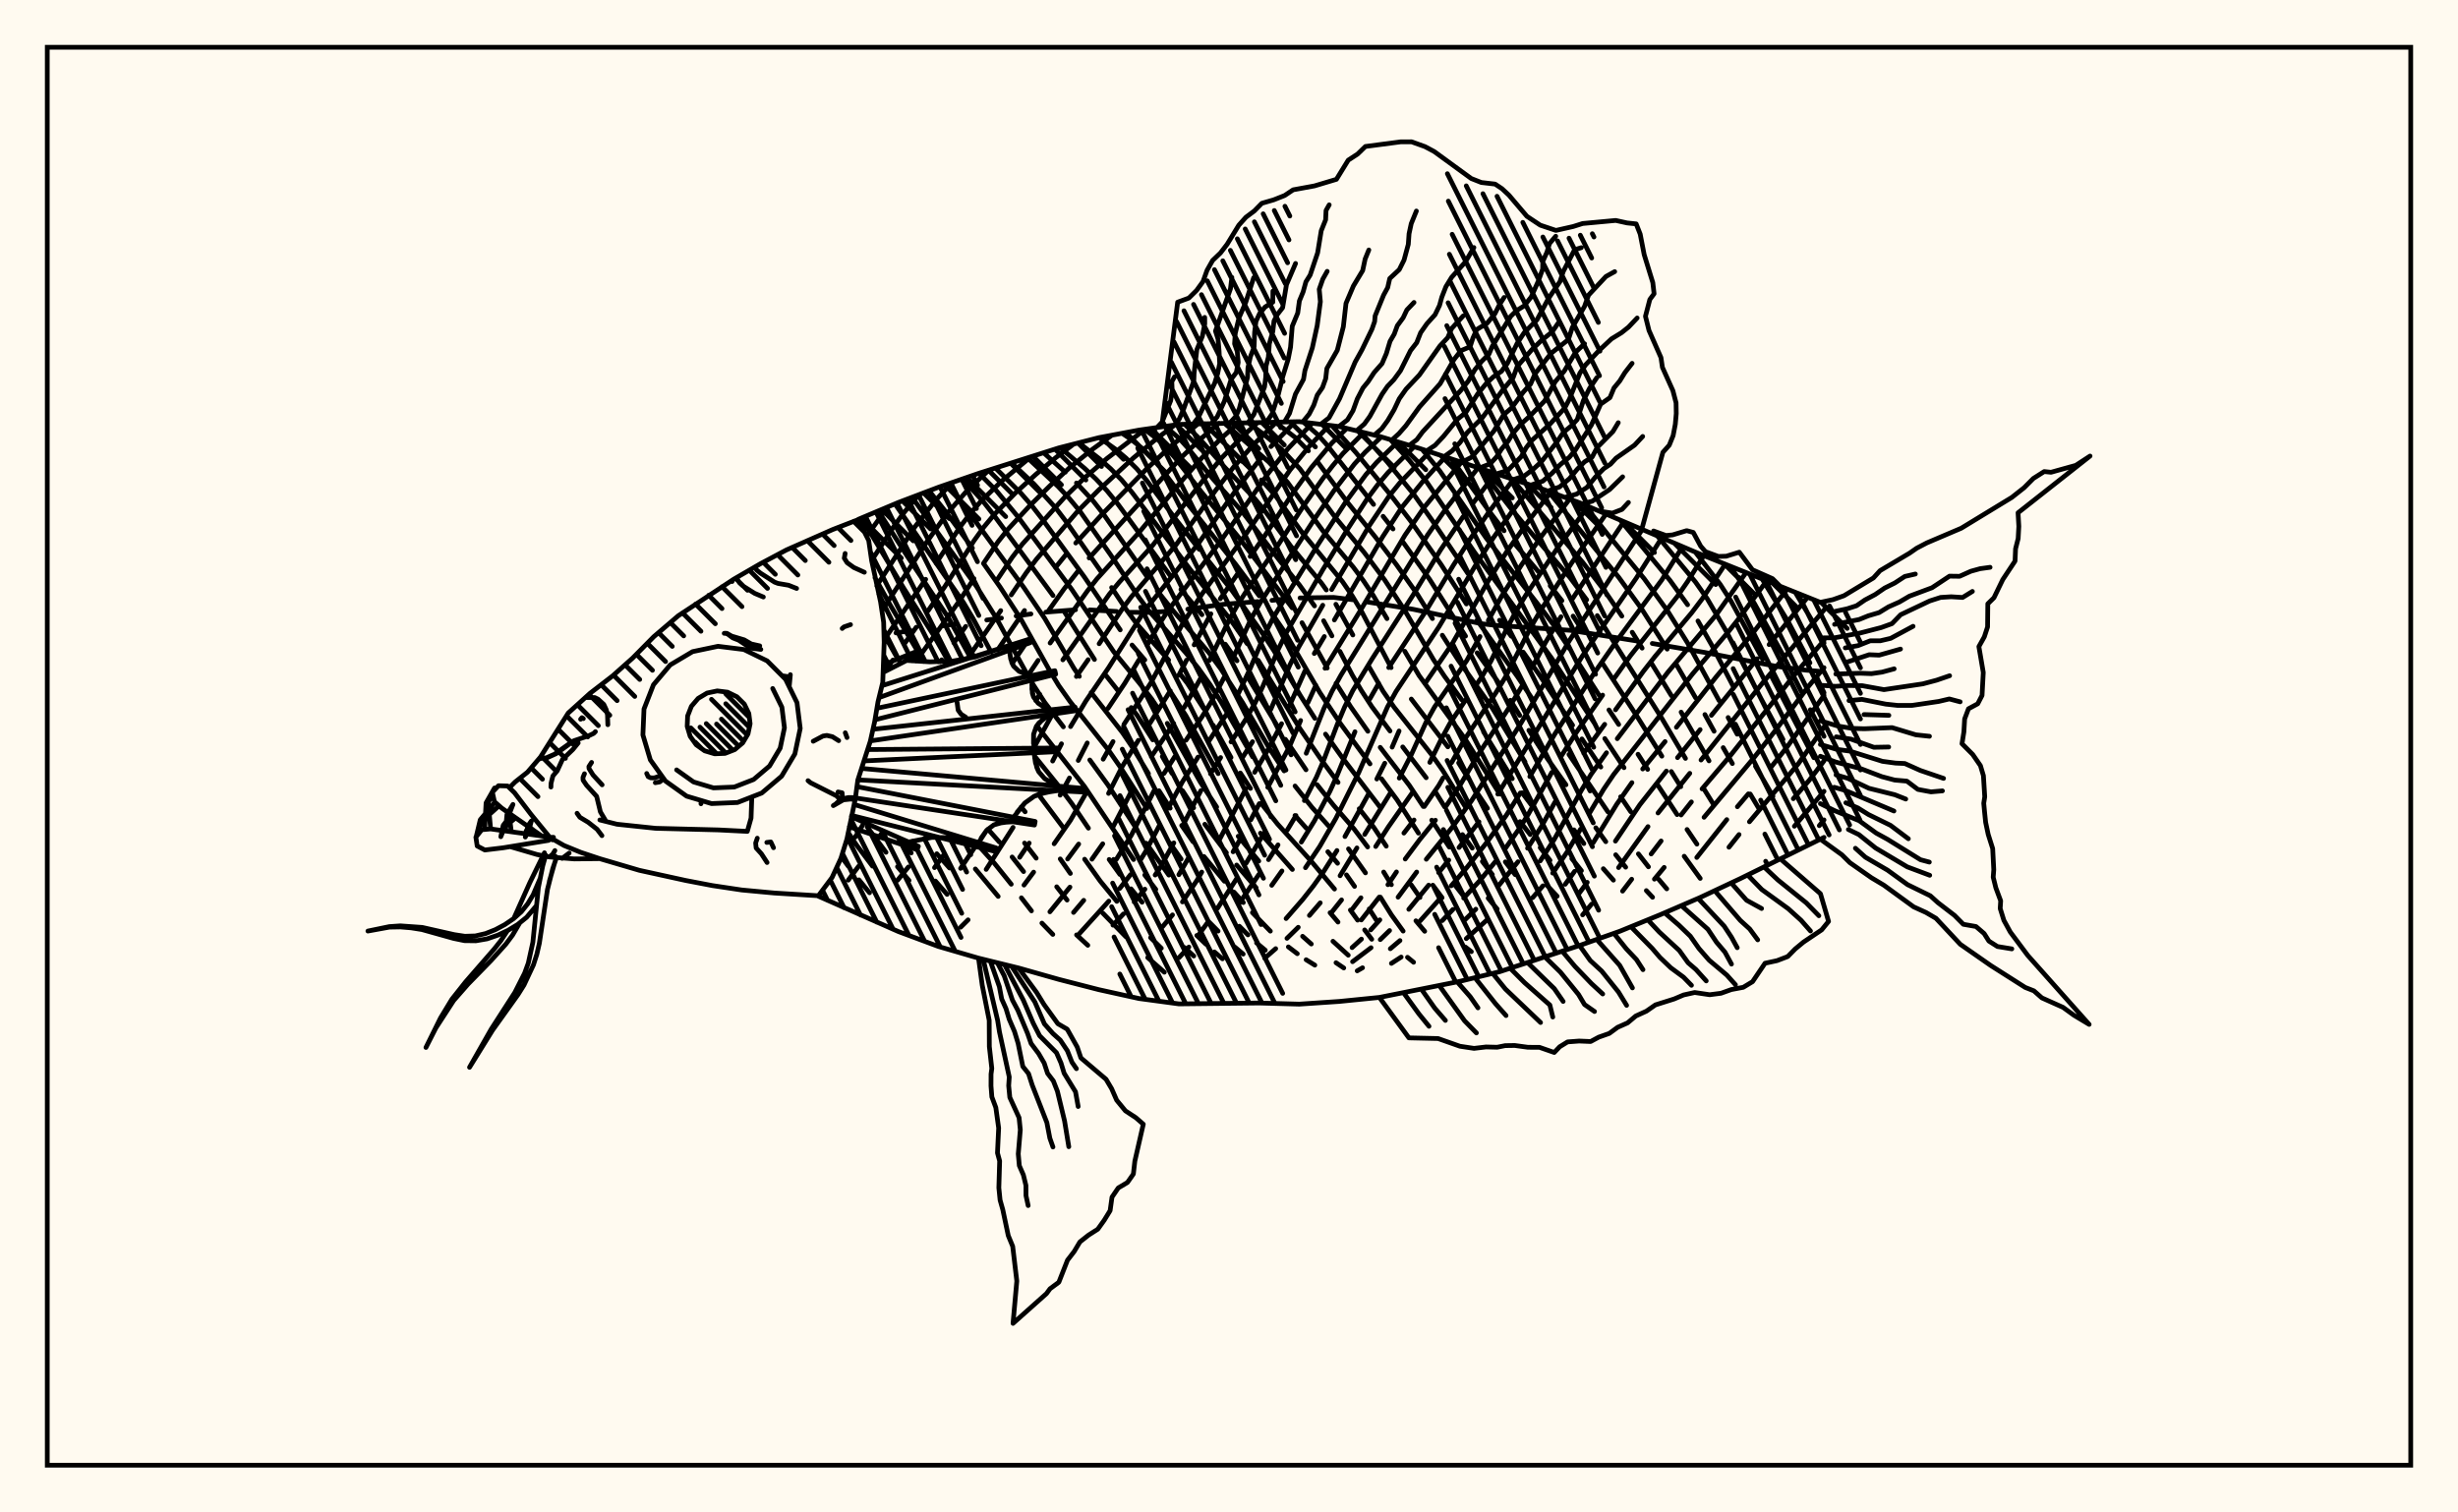 <svg xmlns="http://www.w3.org/2000/svg" width="520" height="320"><rect x="0" y="0" width="520" height="320" fill="floralwhite"/><rect x="10" y="10" width="500" height="300" stroke="black" stroke-width="1" fill="none"/><path stroke="black" stroke-width="1" fill="none" stroke-linecap="round" stroke-linejoin="round" d="
M 181.55 109.89 190.05 106.31 198.53 103.09 207.01 100.16 223.98 94.77 232.46 92.6 240.94 91 249.42 89.79 274.86 89.21 283.34 90.25 291.82 92.32 300.3 94.87 325.75 103.27 334.23 106.4 359.67 117.24 385.88 127.75 
M 385.88 177.17 368.15 185.9 359.67 189.89 351.19 193.55 342.71 197.02 334.23 200.02 317.26 205.59 308.78 207.64 291.82 211.03 283.34 211.88 274.86 212.45 266.38 212.21 249.42 212.4 240.94 211.26 232.46 209.39 223.98 207.21 215.5 204.81 207.01 202.72 198.53 200.25 190.05 197.09 173.13 189.61 
M 385.88 142.12 381.93 141.78 375.89 141 360.75 138.06 349.55 136.14 
M 346.32 135.62 332.21 133.36 316.42 132.31 313.45 131.97 298.91 128.9 288.93 127.31 
M 286.21 126.89 282.13 126.4 275.03 126.51 
M 272.06 126.73 269.08 127.02 
M 266.13 127.28 258.88 127.85 251.28 128.88 
M 248.19 129.24 243.55 129.59 239.1 129.55 
M 236.24 129.37 230.52 129.04 
M 227.53 129.02 221.25 129.51 
M 218.1 129.9 214.97 130.33 
M 211.86 130.77 208.75 131.18 
M 202.46 131.97 199.21 132.44 
M 192.69 133.43 189.54 133.91 
M 178 181.28 179.5 183.32 
M 181.71 186.15 183.96 188.89 
M 179.44 176.15 181.16 178.73 184.58 183.26 
M 183.47 174.98 187.44 180.33 
M 189.87 183.37 192.31 186.29 
M 190.4 177.49 192.77 180.47 
M 197.89 186.41 200.36 189.23 
M 198.18 180.63 200.88 183.65 
M 206.34 183.85 211.17 189.66 
M 206.89 178.79 210.33 182.6 213.93 187.08 
M 216.08 189.96 218.21 192.72 
M 220.42 195.31 222.73 197.7 
M 209 175.43 211.42 178.15 
M 214.12 181.32 216.54 184.41 
M 227.75 197.8 230.13 200 
M 187.01 134.23 190.07 139.65 
M 216.75 178.37 219.21 181.57 
M 223.55 187.62 225.74 190.43 
M 185.1 122.21 188.29 127.95 195.42 139.97 
M 216.03 170.74 216.87 171.76 
M 224.3 181.73 226.44 184.8 
M 233.32 193.21 238.18 198.19 
M 242.8 202.6 246.32 205.7 
M 182.26 109.59 191.21 124.49 197.45 134.32 200.63 139.93 
M 219.69 168.1 225.05 175.25 
M 229.46 181.79 232.76 186.42 236.27 190.71 
M 243.41 198.38 245.68 200.62 
M 185.8 108.1 192 117.77 200.68 130.77 205.34 139.21 
M 218.84 159.94 224.08 166.45 226.76 170.04 230.26 175.22 
M 234.65 181.84 236.93 185.02 
M 239.27 188.05 241.61 190.89 
M 250.58 200.47 252.55 202.27 
M 189.33 106.61 203.75 127.36 205.82 130.8 209.67 137.95 
M 219.34 153.55 229.39 166.35 239.81 181.86 
M 242.18 185.13 244.51 188.17 
M 253.19 197.92 255.12 199.77 
M 256.91 201.41 258.62 202.86 
M 192.95 105.21 206.58 124.07 210.84 130.88 217.33 142.74 
M 218.31 144.44 221.02 148.62 224.96 153.78 
M 230.55 160.79 234.37 166.05 240.11 174.85 
M 242.48 178.4 247.27 185.15 
M 255.78 195.07 257.69 197 
M 261.25 200.39 263 201.86 
M 196.55 103.84 200.25 108.5 205.72 115.96 
M 208.06 119.21 211.56 124.18 215.89 130.84 221.83 141.48 223.97 145.03 226.39 148.45 234.53 158.74 236.93 162.19 242.62 171.06 
M 247.47 178.35 249.87 181.75 
M 262.19 195.97 264.01 197.8 
M 265.83 199.5 267.68 201.04 
M 200.11 102.54 203.05 105.89 205.1 108.56 216.57 124.27 220.99 130.8 227.17 141.36 228.34 143.1 
M 230.83 146.53 237.47 155.01 239.78 158.43 242.96 163.68 
M 245.19 167.3 247.56 170.99 
M 249.99 174.64 252.39 178.09 
M 254.71 181.22 259.03 186.45 
M 261.06 188.75 263.03 190.96 
M 264.95 193.09 268.75 197.01 
M 272.56 200.34 274.45 201.78 
M 276.32 203.06 278.16 204.2 
M 203.64 101.32 207.95 106.04 210.12 108.82 222.77 126 
M 225.03 129.22 231.54 139.53 
M 234.01 142.96 236.67 146.32 
M 239.32 149.7 240.6 151.39 243.88 156.54 
M 245.89 160.05 247.95 163.64 
M 250.17 167.29 252.52 170.91 
M 254.89 174.39 259.45 180.43 
M 261.61 183.02 265.74 187.83 
M 275.57 198.1 277.41 199.73 
M 282.64 203.69 284.28 204.8 
M 207.11 100.13 210.81 103.85 215.33 109.32 226.71 124.67 235.63 137.92 241.01 144.49 243.63 147.86 244.78 149.58 
M 246.94 153.04 253.93 165.47 257.39 170.74 
M 261.95 176.93 266.3 182.19 
M 281.99 199.15 285.23 202.1 
M 210.61 99.04 215.97 104.34 218.3 107.01 220.57 109.93 229.4 122.07 236.99 133.27 
M 239.49 136.47 242.19 139.63 
M 247.48 146.16 250.88 151.41 257.71 163.68 
M 266.65 176.28 273.41 183.96 
M 281.38 193.11 283.06 195.09 
M 214.05 97.98 218.76 102.42 223.44 107.59 225.63 110.48 233.13 121.23 
M 235.17 124.31 238.25 128.96 240.53 132.05 247.23 139.66 
M 249.9 142.9 251.2 144.58 254.63 149.91 
M 256.66 153.45 260.43 160.26 
M 262.4 163.55 264.54 166.81 
M 266.8 169.97 270.3 174.38 277.27 182.07 282.32 188.1 
M 285.68 192.55 287.21 194.68 
M 288.7 196.75 290.2 198.73 
M 217.42 96.91 223.84 102.92 226.17 105.41 228.45 108.15 234.94 117.37 240.88 126.32 243.05 129.23 250.82 138.08 253.5 141.36 256.01 144.87 258.3 148.48 265.01 160.14 
M 273.96 172.54 276.36 175.23 
M 280.91 180.21 282.97 182.65 
M 284.85 185.1 286.56 187.54 
M 289.66 192.31 291.14 194.62 
M 297.76 202.54 299.05 203.59 
M 220.8 95.81 225.37 99.91 
M 227.73 102.19 231.27 106 233.53 108.89 242.82 122.24 
M 244.81 124.99 248.07 129.09 255.71 138.04 258.28 141.53 262.9 148.71 268.54 158.34 271.66 163.1 
M 273.97 166.3 277.54 170.8 281.03 174.71 
M 285.28 179.6 288.87 184.68 
M 292.02 189.81 294.35 193.55 296.84 197 
M 224.28 94.7 229.44 99.08 231.84 101.33 234.2 103.84 236.46 106.61 247.82 122.14 
M 249.83 124.72 254.28 130.06 
M 259.21 136.29 261.69 139.81 
M 264.07 143.43 270.05 153.31 
M 271.93 156.42 276.29 162.87 
M 278.63 166.02 282.08 170.33 286.46 175.39 289.33 179.2 
M 292.72 184.5 294.36 187.18 
M 299.54 194.82 301.4 197.04 
M 228.22 93.68 232.57 97.05 234.96 99.17 237.28 101.54 239.49 104.19 251.78 120.48 260.3 131.1 263.85 136.18 
M 266.19 139.72 275.06 154.24 279.61 160.87 283.07 165.54 
M 287.55 171.11 290.63 175.05 293.27 179.03 
M 298.54 187.21 300.4 189.88 
M 310 200.37 311.27 201.35 
M 232.53 92.58 235.88 94.96 238.22 96.93 240.47 99.16 242.59 101.65 248.66 109.78 253.72 116.24 
M 255.67 118.7 260.66 124.98 267.24 134.21 269.48 137.63 275.13 147.22 278.16 151.98 
M 280.42 155.32 284.01 160.36 291.99 170.82 
M 303.12 187.28 305.08 189.93 
M 237.38 91.67 239.23 92.92 241.49 94.74 243.63 96.82 245.65 99.15 251.44 106.85 261.4 119.38 266.4 126.06 
M 268.57 129.04 271.85 133.82 279.22 146.53 283.62 153.17 289.83 161.62 
M 292.26 164.77 295.57 169.25 300.08 176.27 
M 307.93 187.42 309.93 189.99 
M 242.13 90.83 244.64 92.74 246.66 94.67 248.56 96.83 254.12 104.03 262.2 113.88 273.38 128.62 
M 275.44 131.75 280.78 141.34 
M 282.64 144.56 285.74 149.53 289.38 154.72 
M 291.99 158.12 298.16 166.18 301.11 170.64 
M 302.89 173.53 306.61 179.23 
M 314.83 190.04 316.74 192.33 
M 246.54 90.2 249.49 92.78 251.27 94.76 256.67 101.4 262.85 108.33 270.63 118.51 274.9 123.76 278.09 128.2 
M 280.02 131.34 281.78 134.54 
M 283.46 137.81 286.08 142.81 288.03 146.14 290.23 149.53 294.06 154.66 
M 296.75 158.03 301.71 164.55 
M 303.76 167.7 305.63 170.73 
M 309.4 176.58 311.46 179.44 
M 313.6 182.27 315.71 185.04 
M 250.62 89.76 253.85 92.91 259.16 98.94 265.39 105.43 267.4 107.84 273.1 115.59 279.55 123.36 280.59 124.82 
M 282.61 127.85 286.2 134.35 
M 289.66 141.16 292.59 146.24 294.89 149.58 302.85 159.65 305.2 162.98 310.11 170.89 
M 318.46 182.35 320.54 185.05 
M 254.75 89.63 264.8 99.46 
M 266.86 101.54 269.87 104.94 275.49 112.69 284.01 123.06 286.06 126.05 287.99 129.26 294.3 141.25 
M 298.57 147.9 306.3 158.02 
M 308.58 161.41 310.64 164.73 
M 312.63 167.95 314.68 171.02 
M 327.32 187.36 329.42 189.62 
M 259.01 89.52 268.45 97.78 272.38 102.05 279.9 112.37 286.31 120.01 288.43 122.85 290.49 125.94 293.42 130.89 
M 297.19 137.79 300.22 142.94 310 156.43 317.27 168.01 
M 321.58 173.83 323.72 176.58 
M 325.84 179.33 327.91 182.03 
M 264.08 89.47 267.28 91.84 271.19 95.11 275 99.19 282.41 109.37 288.64 116.94 292.94 122.71 297.18 129.15 303.26 139.57 305.56 143.04 309.24 148.06 
M 313.84 154.82 319.93 164.75 
M 322.02 167.73 324.14 170.55 
M 332.53 181.66 334.56 184.22 
M 269.84 89.35 274 92.55 276.8 95.39 
M 278.62 97.57 285.01 106.22 291.07 113.76 295.43 119.48 299.89 125.8 303.04 130.88 
M 305.13 134.4 308.54 139.73 315.71 149.82 322.62 161.2 
M 332.98 175.58 335.07 178.48 
M 339.19 183.8 341.32 186.22 
M 275.74 89.31 278.68 91.88 280.47 93.85 290.58 106.72 
M 292.6 109.24 294.7 111.92 
M 296.88 114.79 302.44 122.58 310.04 134.59 
M 312.49 138.11 317.37 144.91 
M 319.53 148.16 321.52 151.37 
M 323.44 154.52 326.3 159 331.29 166.05 
M 337.6 175.14 339.71 178.08 
M 341.81 180.85 343.92 183.48 
M 348.29 188.43 349.61 189.84 
M 281.76 90.05 286.87 95.78 294.29 104.86 298.41 110.21 304.9 119.49 310.23 127.78 
M 312.47 131.23 321.05 143.18 324.19 147.91 
M 331.92 159.63 340.17 171.79 
M 346.61 180.66 348.74 183.4 
M 350.91 186.05 352.61 188.06 
M 287.77 91.33 293.44 97.69 299.07 104.57 303.12 110.3 310.53 121.33 
M 317.23 131.23 319.73 134.62 
M 322.23 137.97 325.71 142.86 332.69 153.44 
M 334.66 156.34 338.66 162.29 
M 342.85 168.58 345 171.75 
M 294.15 93.02 298.19 97.46 301.86 102.02 311.9 116.79 328.25 139.25 337.48 153.27 
M 339.5 156.26 343.57 162.42 
M 356.3 181.16 359.69 185.85 
M 300.85 95.06 304.59 99.64 314.43 113.87 326.28 129.03 328.73 132.3 332.05 137.26 
M 334.12 140.57 338.3 147.09 
M 340.38 150.2 342.44 153.28 
M 346.53 159.58 348.57 162.78 
M 350.62 165.98 354.8 172.35 
M 356.9 175.5 358.99 178.6 
M 307.12 97.2 314.96 108.06 318.2 112.3 
M 320.51 115.14 325.43 120.93 
M 327.95 123.94 330.43 127.09 
M 332.79 130.35 334.98 133.7 
M 339.1 140.48 346.47 151.8 351.57 159.99 
M 353.57 163.24 355.57 166.45 
M 313.16 99.21 319.88 107.87 324.53 113.46 332.08 122.12 335.67 126.9 
M 337.91 130.25 351.58 152.01 356.57 160.46 
M 360.49 166.95 362.47 170.15 
M 319.91 101.41 334.83 118.98 339.65 125.26 343.11 130.35 
M 345.3 133.77 347.4 137.13 
M 349.45 140.46 353.6 147.2 
M 355.65 150.67 361.55 160.98 
M 327.5 103.91 342.46 122.16 347.35 128.91 352.7 137.34 
M 354.7 140.7 358.71 147.64 
M 360.68 151.18 362.62 154.71 
M 364.55 158.18 366.49 161.55 
M 370.26 167.99 372.14 171.13 
M 335.21 106.82 340.16 113.11 347.83 122.43 352.79 129.27 357.01 136.03 363.68 148.23 
M 365.59 151.81 367.51 155.34 
M 371.37 162.1 375.07 168.47 
M 342.78 110.06 353.28 122.78 357.02 127.95 
M 359.21 131.38 362.15 136.53 366.71 145.3 
M 350.7 113.49 358.7 123.16 361.16 126.66 365.26 133.67 372.51 147.74 377.2 156.45 
M 358.65 116.81 363.92 123.64 366.21 127.2 372.91 139.51 
M 374.72 143 383.73 160.31 
M 365.93 119.74 369.01 124.18 371.2 127.76 377.03 138.29 381.31 146.77 
M 382.99 150.16 385.88 155.79 
M 372.79 122.51 378.42 131.75 382.9 140.25 
M 384.45 143.54 385.88 146.57 
M 379.81 125.34 383.77 132.01 385.88 136.06 
M 187.8 107.26 183.33 113.47 
M 194.4 104.66 191.04 108.7 188.94 111.62 184.4 118.58 
M 201.43 102.09 197.88 105.9 193.56 111.46 185.48 123.94 
M 209.17 99.49 204.81 103.56 200.48 108.5 196.23 114.42 186.57 129.22 
M 218.01 96.71 211.93 101.77 207.55 106.02 205.34 108.56 203.19 111.36 198.02 119.18 
M 195.83 122.57 187.04 135.36 
M 227.14 93.96 223.32 96.85 219.13 100.38 214.89 104.22 210.36 108.84 208.13 111.52 206.05 114.41 199.91 124.07 196.33 129.24 
M 193.83 132.72 191.33 136.21 
M 188.9 139.65 187.59 141.53 
M 235.24 92.07 231.02 95.13 226.29 98.94 222.15 102.76 217.89 106.96 213.28 111.93 211.1 114.68 208.05 119.21 
M 206.04 122.41 202.81 127.36 193.8 139.88 
M 242.28 90.81 234.16 97.02 229.35 101.19 225.13 105.31 216.28 115.12 214.13 117.93 211.03 122.55 
M 204.31 132.53 201.79 136.04 
M 199.23 139.6 198.91 140.03 
M 248.52 89.92 244.77 92.74 239.78 96.89 232.42 103.69 228.05 108.1 219.27 118.31 217.12 121.17 213.93 125.87 
M 211.71 129.19 204.64 139.37 
M 182.48 174.62 180.9 177.13 
M 253.45 89.67 247.4 94.68 242.63 99.15 233.13 108.83 227.58 114.89 
M 225.43 117.43 223.28 120.09 
M 216.74 129.17 211.09 137.46 
M 186.64 176.13 185.92 177.19 
M 181.64 183.28 179.45 186.22 
M 257.87 89.54 253.95 92.91 249.84 96.85 230.41 118.05 
M 228.29 120.55 225.13 124.57 221.84 129.18 
M 217.02 136.13 214.13 140.38 
M 261.99 89.49 258.18 92.9 254.22 96.92 250.1 101.63 241.05 112.56 232.08 122.45 230.06 125.01 222.16 136.05 
M 219.62 139.71 217.54 142.8 
M 192.18 183.43 189.88 186.24 
M 266.01 89.45 262.65 92.54 258.51 96.82 254.61 101.51 243.8 115.45 236.81 123.15 234.73 125.66 224.85 139.61 
M 219.98 146.89 219.12 148.24 
M 201.81 177.48 201.66 177.73 
M 199.79 180.69 197.7 183.57 
M 270 89.34 265.18 94.08 261.01 98.78 257.13 103.8 248.76 115.32 239.39 126.21 237.4 128.87 232.53 136.2 
M 230.2 139.57 227.71 143.13 
M 223.08 150.3 218.73 158.19 
M 206.37 179.04 203.22 183.73 
M 273.99 89.23 268.86 94.49 
M 266.73 96.95 261.72 103.35 253.59 114.9 242.14 129.21 234.54 141.25 229.72 148.32 226.48 153.73 
M 224.56 157.37 222.69 161.02 
M 214.32 175.06 208.63 183.95 
M 277.61 89.54 272.51 94.89 268.32 100.12 258.33 114.34 247.14 129.14 245.19 132.13 242.64 136.58 
M 240.93 139.64 237.95 144.57 234.4 149.88 
M 230.01 157.19 228.11 160.9 
M 226.25 164.6 224.27 168.24 
M 217.73 178.38 215.71 181.39 
M 204.8 194.62 203.23 196.18 
M 281.23 89.99 277.19 94.18 272.9 99.46 263.03 113.8 254.3 125.65 250.22 131.91 243.48 144.46 237.78 153.25 
M 235.47 156.9 233.38 160.63 
M 229.56 168.15 226.46 173.56 223.01 178.52 
M 218.67 184.52 216.63 187.26 
M 284.92 90.63 281.73 93.77 277.43 98.91 273.33 104.58 267.58 113.34 264.48 117.73 
M 262.35 120.65 258.16 126.68 
M 256.17 129.87 252.63 136.44 
M 251.02 139.67 249.38 142.87 
M 247.59 146.16 243.24 153.07 
M 240.82 156.64 237.42 162.16 234.52 167.87 
M 228.2 178.58 225.86 181.75 
M 288.52 91.51 284.12 95.93 281.93 98.54 279.8 101.31 275.72 107.11 270.03 115.85 263.88 124.74 261.9 127.85 260.04 131.12 255.88 139.72 
M 254.25 143.06 250.51 149.68 
M 248.31 153.07 243.56 160.08 
M 239.3 167.52 235.43 175.02 
M 233.29 178.53 231 181.79 
M 226.35 187.69 222.11 192.92 
M 292.23 92.44 288.8 95.69 286.53 98.18 282.2 103.82 278.14 109.73 266.58 127.56 264.68 130.91 260.61 139.78 
M 258.99 143.29 256.35 148.33 254.32 151.61 250.9 156.62 
M 248.54 160.07 246.25 163.64 
M 244.14 167.31 239.35 176.68 236.17 181.82 
M 229.27 190.49 227.11 193.05 
M 295.71 93.49 291.24 97.83 288.96 100.42 284.65 106.27 278.87 115.15 269.41 130.6 267.57 134.19 264.4 141.63 261.89 146.93 
M 260.02 150.28 255.73 156.81 
M 253.45 160.18 250.12 165.46 247.15 170.99 
M 245.24 174.72 242.36 180.17 241.33 181.85 
M 239.17 185.05 236.89 187.97 
M 234.58 190.65 228.11 197.8 
M 299.15 94.53 293.67 99.96 291.41 102.62 289.23 105.55 285.2 111.78 279.89 120.47 272.18 133.78 270.35 137.53 267.19 145.14 265.52 148.72 263.62 152.08 260.43 156.97 
M 258.23 160.28 256.08 163.71 
M 254.05 167.28 250.22 174.66 
M 248.33 178.34 245.43 183.58 244.38 185.14 
M 242.21 188.13 239.94 190.84 
M 237.67 193.37 235.45 195.74 
M 302.45 95.61 296.14 102.16 293.91 104.9 289.78 111.06 281.72 124.74 
M 279.84 128.05 274.71 136.97 272.85 140.76 268.82 150.12 
M 264.98 156.93 262.88 160.24 
M 251.35 181.66 249.39 185.07 
M 305.72 96.72 300.89 102.01 296.53 107.4 292.49 113.6 282.29 131.17 
M 280.17 134.67 278.04 138.27 
M 276.07 141.95 272.75 149.44 
M 271.13 153.12 268.4 158.35 265.42 163.4 
M 263.56 166.91 258.05 177.52 
M 254.23 184.51 253.25 186.22 250.15 190.82 
M 248.05 193.57 245.93 196.08 
M 309.1 97.86 301.3 107.33 297.23 113.23 287.74 129.27 280.31 141.39 
M 278.38 144.98 276.69 148.66 
M 275.15 152.44 272.78 158 268.2 166.58 
M 266.41 170.03 264.61 173.46 
M 262.77 176.85 260.87 180.22 
M 312.64 99.04 305.92 107.61 301.99 113.22 283.68 142.85 281.78 146.28 280.08 149.9 276.34 159.38 
M 267.46 176.19 263.61 182.65 
M 261.63 185.88 257.56 192.18 
M 255.53 195.12 253.52 197.87 
M 251.51 200.37 249.44 202.6 
M 316.31 100.25 311.53 106.58 
M 309.51 109.34 304.73 116.39 299 125.81 290.23 139.47 286.18 146.13 284.47 149.56 282.92 153.23 280.04 160.83 278.5 164.42 275.95 169.39 
M 274.17 172.55 272.31 175.65 
M 270.37 178.76 268.36 181.88 
M 266.32 185.01 262.17 191.14 
M 320.13 101.47 315.19 108.05 311.18 113.8 307.45 119.62 301.75 129.13 293.79 141.24 
M 291.68 144.57 289.8 147.86 
M 286.65 154.82 282.93 163.93 281.37 167.38 278.08 173.66 275.3 178.17 
M 271.2 184.27 269.04 187.31 
M 324.08 102.74 320.13 107.86 315.88 113.85 312.03 119.82 304.41 132.63 295.35 146.28 293.53 149.57 287.44 163.47 282.62 173.13 279.2 179.08 276.18 183.59 
M 328.07 104.12 323.07 110.62 318.77 116.71 314.82 122.96 307.21 136.22 301.47 144.61 
M 295.98 154.66 294.51 158.08 
M 292.96 161.48 291.27 164.82 
M 289.5 168.03 284.53 176.99 
M 282.84 179.95 279.99 184.45 277.86 187.43 275.6 190.3 272.08 194.34 
M 332.05 105.59 326.16 113.38 321.83 119.59 317.67 126.15 314.86 131.26 
M 313.1 134.68 310.28 139.78 303.5 149.56 301.64 152.9 298.56 159.69 296.02 164.63 
M 294.14 167.79 288.71 176.54 
M 287.06 179.4 283.5 185.29 
M 279.3 191.02 277.01 193.69 
M 274.65 196.19 272.26 198.53 
M 269.88 200.71 267.54 202.74 
M 335.97 107.14 329.34 116.17 322.81 125.9 320.69 129.39 318.81 132.92 315.41 139.88 313.46 143.24 312.34 144.85 
M 310.07 148.08 306.78 152.98 304.94 156.32 302.48 161.3 
M 298.81 167.68 293.72 174.94 291.04 179.1 
M 283.81 190.4 281.69 193.06 
M 339.75 108.76 332.54 119.03 325.98 129.05 323.88 132.64 318.47 143.26 316.47 146.55 309.85 156.43 307.08 161.37 
M 305.29 164.59 304.38 166.17 301.31 170.64 
M 299.14 173.49 297 176.26 
M 287.91 189.95 285.96 192.52 
M 343.51 110.38 332.46 126.99 
M 330.23 130.49 326.98 135.89 324.11 141.28 
M 322.23 144.76 319.19 149.81 312.6 159.85 308.78 166.29 305.81 170.73 
M 303.67 173.54 300.34 177.65 297.28 181.75 
M 295.43 184.48 293.62 187.18 
M 291.79 189.8 287.99 194.64 
M 347.4 112.06 332.01 135.54 321.75 153.03 311.28 169.46 307.18 175.09 301.74 181.8 
M 299.7 184.5 295.77 189.82 
M 291.91 194.62 289.98 196.75 
M 288.02 198.69 286.04 200.49 
M 351.52 113.84 346.15 122.33 334.72 138.86 316.87 168.01 
M 312.88 173.88 308.66 179.32 
M 306.49 181.98 304.35 184.63 
M 302.24 187.27 298.04 192.39 
M 293.97 196.88 292 198.8 
M 290.05 200.51 286.14 203.47 
M 355.93 115.68 351.58 122.67 342.16 135.39 337.4 142.2 328.85 155.43 323.64 164.3 
M 321.63 167.77 318.64 172.53 314.59 178.16 310.33 183.53 307.02 187.41 
M 304.81 189.95 300.44 194.83 
M 296.17 199 294.13 200.73 
M 288.25 204.76 287.12 205.41 
M 360.45 117.55 357.02 123.04 354.86 126.16 344.9 138.76 341.31 143.78 
M 339.04 147.07 333.52 154.9 330.34 159.89 
M 328.29 163.42 323.37 172.18 321.42 175.3 318.4 179.59 
M 316.32 182.34 313.07 186.31 309.65 190.01 
M 307.37 192.42 305.13 194.77 
M 296.42 202.49 294.36 203.83 
M 364.98 119.36 360.21 126.57 357.88 129.65 350.16 138.85 347.64 142.07 341.77 150.18 
M 339.48 153.25 335.03 159.35 
M 328.97 169.69 326.1 174.86 323.16 179.46 
M 321.13 182.33 316.83 187.64 
M 312.22 192.36 309.92 194.61 
M 369.39 121.13 363.03 130.14 352.86 142.21 342.14 156.29 
M 339.86 159.26 336.57 163.88 334.54 167.23 328.81 177.6 325.84 182.15 
M 314.75 194.48 310.2 198.59 
M 373.74 122.9 367.97 130.73 365.61 133.71 358.06 142.59 341.39 163.85 339.26 166.99 336.28 172.02 
M 334.37 175.43 331.48 180.34 328.48 184.73 
M 326.41 187.42 324.24 189.92 
M 378.08 124.65 370.51 134.33 363.1 143.16 354.65 153.87 
M 352.25 156.9 347.52 162.7 
M 345.24 165.59 342.02 170.17 337.05 178.3 
M 333.11 184.36 331.13 187.09 
M 382.4 126.37 374.26 136.38 
M 371.74 139.37 362.05 151.35 
M 359.67 154.37 354.89 160.3 
M 352.53 163.14 346.91 170.27 341.75 177.96 
M 335.79 186.68 333.88 189.26 
M 385.88 129.05 372.93 144.44 359.86 160.8 
M 357.48 163.62 350.76 172.01 
M 348.64 174.89 342.42 183.56 
M 336.71 191.29 334.81 193.57 
M 385.88 135.51 380.42 141.8 366 159.95 360.08 166.91 
M 357.82 169.67 355.64 172.43 
M 351.41 177.93 349.31 180.68 
M 345.19 186.02 343.26 188.54 
M 385.88 141.27 382.65 145.15 375.49 154.68 370.89 160.52 360.5 172.92 
M 352.06 183.52 350 186.01 
M 385.88 147.13 377.99 158.14 374.57 162.44 
M 369.87 167.96 367.55 170.69 
M 365.31 173.41 358.96 181.42 
M 385.88 153.82 380.44 161.59 370.1 173.87 
M 367.9 176.57 365.77 179.25 
M 385.88 160.98 382.83 164.99 379.38 168.99 
M 385.88 167.42 379.61 174.81 
M 385.88 173.47 384.88 174.69 
M 240.94 91 240.94 91 
M 245.76 90.31 249.14 63.93 251.51 63.06 253.14 61.45 254.5 59.57 255.36 57.18 256.53 55.11 258.19 53.52 259.6 51.69 262.07 47.65 263.57 45.97 265.38 44.61 266.95 43.01 269.46 42.28 271.78 41.36 273.57 40.16 278.09 39.33 282.73 37.94 285.22 33.89 287.2 32.6 288.86 30.99 296.31 30.01 298.61 30 301.46 31.02 303.41 32.06 311.25 37.77 313.38 38.61 316.3 38.95 317.75 39.92 319.23 41.3 323.02 45.76 325.85 47.64 329.16 48.75 332.83 47.92 334.81 47.29 341.81 46.64 344.22 47.17 346.14 47.37 346.99 49.53 347.83 53.86 349.66 59.8 349.93 62.15 349.03 63.36 348.1 66.92 348.85 69.92 351.38 75.65 351.69 77.72 353.91 82.66 354.58 85.23 354.62 87.5 354.42 89.76 353.96 92.16 353.14 94.19 351.79 95.7 347.31 112.02 
M 342.71 110.03 342.71 110.03 
M 244.76 90.46 245.85 89.3 247.66 84.78 247.98 82.63 247.9 80.74 248.48 79.73 
M 248.58 89.91 249.46 88.68 250.37 86.63 252.56 80.58 252.61 79 253.19 74.01 254.37 71.12 254.87 68.53 254.86 67.15 
M 252.43 89.7 253.53 88.28 256.98 81.05 257.61 78.98 258.03 76.92 257.9 74.25 257.68 71.74 257.14 70.04 260.31 61.1 260.61 58.69 
M 256.29 89.58 257.49 88.21 259.03 84.87 260.45 80.25 261.55 78.8 261.95 76.67 261.75 74.39 261.18 72.74 261.32 70.54 262.12 67.23 263.54 63.97 265.22 58.75 
M 260.15 89.51 261.45 88.08 262.19 86.41 263.92 79.82 264.01 77.82 264.52 75.5 265.31 73.42 265.42 70.29 265.7 68.02 266.48 66.33 267.64 64.95 269.27 63.93 269.29 61.59 
M 264.01 89.47 265.25 87.7 267.52 81.85 267.77 79.8 267.83 77.46 268.33 75.57 268.53 72.74 269.27 70.14 269.52 67.91 270.2 66.57 271.34 65.11 272.16 60.23 274.08 55.74 
M 267.86 89.4 269.11 87.58 270.42 83.51 271.39 79.63 272.51 76.02 273.02 73.45 273.38 69.02 274.54 66.23 274.89 63.67 275.68 61.76 276.27 59.63 277.17 58.19 278.75 53.49 279.51 48.82 280.44 46.51 280.53 44.52 281.2 43.34 
M 271.72 89.29 272.8 87.46 274.06 83.38 275.76 80.26 276.06 78.41 277.63 73.59 278.66 68.88 279.33 63.83 279.09 61.2 279.84 59.06 280.77 57.41 
M 275.58 89.29 276.96 87.61 277.94 85.71 278.67 83.6 279.78 81.99 280.46 80.11 280.7 77.97 282.91 74.11 284.19 69.13 284.75 64.18 286.32 60.5 288.28 57.24 288.8 54.8 289.58 52.89 
M 279.41 89.76 281.16 88.4 283.38 84.37 286.69 76.6 288.13 74.01 290.24 69.65 290.81 68.03 290.91 66.84 292.71 62.43 293.57 60.85 294.01 58.92 296.02 57.05 297.03 55.02 297.93 51.7 298.09 49.45 298.55 47.32 299.64 44.65 
M 283.24 90.24 285.06 88.83 286.23 86.89 287.14 84.39 288.34 82.08 289.44 80.74 290.71 78.81 292.38 76.92 293.29 74.8 294.07 72.21 294.96 70.68 295.61 68.91 296.84 67.23 297.63 65.57 299.14 63.99 
M 286.99 91.14 288.63 89.71 289.8 88.09 292.38 83.41 293.52 81.75 294.88 80.33 296.28 78.42 298.4 74.18 299.71 72.5 300.54 70.39 301.86 68.5 303.6 66.57 304.54 64.62 305.02 62.87 305.89 60.65 307.1 58.67 309.98 55.46 311.81 52.37 
M 290.74 92.05 292.31 90.71 293.59 88.96 294.93 86.68 296.02 84.37 297.45 82.34 300.27 79.34 304.64 73.17 306.28 71.43 307.1 69.51 309.53 66.85 
M 294.45 93.11 295.95 91.74 297.41 90.08 300.31 86.08 304.67 81.18 307.61 76.05 309.07 74.19 311 73.37 311.6 71.53 312.41 69.72 314.61 68.38 316.26 66.37 317.23 64.43 318.2 62.93 
M 298.15 94.22 299.73 93.02 300.95 91.38 309.03 82.61 310.61 80.63 312.01 78.22 313.45 76.45 314.99 74.93 315.68 73.3 319.59 66.93 320.85 65.7 322.42 64.73 323.92 62.85 325.42 59.52 326.35 56.95 326.38 55.32 327.27 53.34 327.8 51.53 329.12 49.98 
M 301.82 95.39 303.6 94.21 305.35 92.35 308.36 88.68 310.1 87.27 312.63 83.32 314.42 81.14 315.96 79.7 317.64 78.56 318.89 76.89 320.96 72.65 322.45 70.38 325.16 67.66 327.58 63.16 330.02 59.58 330.72 57.43 333.11 52.84 334.53 52.4 
M 305.48 96.64 307.21 95.39 308.86 93.63 310.41 91.51 313.56 88.43 317.88 82.55 320.11 79.89 320.98 77.52 324.11 73.94 326.17 71.96 328.35 70.24 329.63 68.38 
M 309.13 97.88 311.33 96.73 313.06 94.75 316.01 91.23 318.12 87.73 319.75 86.34 322.26 82.96 323.8 81.26 324.76 79.06 328.12 74.77 331.8 71.84 332.62 69.3 335.21 64.83 336.06 62.44 339.74 58.5 341.6 57.47 
M 312.79 99.09 315.24 98.14 316.6 96.67 317.64 95.03 319.04 93.35 320.02 91.75 321.62 89.86 323.56 88.12 326.77 84.84 329.03 80.73 330.92 78.52 333.35 74.49 335.22 72.72 
M 316.46 100.3 318.97 99.54 321.83 96.61 322.85 94.76 324.04 93.2 327.79 89.84 331 86.36 332.01 84.46 334.23 78.95 335.44 77.19 338.29 74.16 340.91 71.7 343.03 70.4 344.52 69.21 346.35 67.28 
M 320.13 101.48 322.49 100.69 324.41 99.24 326.13 97.64 329.3 93.61 330.73 91.5 332.43 90.09 333.67 88.76 334.98 84.73 336.26 82.19 337.81 79.91 
M 323.81 102.65 326.38 101.8 328.38 100.09 330.06 98.32 332.01 96.73 333.28 95.21 336.67 89.92 338.62 85.51 340.59 84.13 341.45 82.07 342.66 80.61 343.76 78.83 345.28 76.87 
M 327.46 103.9 329.94 103.02 332.05 101.24 333.61 99.34 335.21 97.72 336.82 96.72 337.89 94.67 341.22 91.31 342.35 89.43 
M 331.08 105.23 333.53 104.54 335.7 103.14 337.5 100.95 339.27 99.17 340.71 98.2 341.87 96.94 345.8 94.18 347.52 92.34 
M 334.69 106.6 336.83 106.05 340.54 103.56 343.28 100.88 
M 338.24 108.12 341.1 108.57 343.14 107.78 344.5 106.31 
M 186.93 140.64 193.49 138 193.81 138.71 186.85 142.26 
M 186.57 145.08 217.75 135.23 218 135.96 185.96 147.6 
M 185.52 149.85 223.16 141.9 223.34 142.65 185.11 152.29 
M 184.68 154.3 227.44 149.61 227.54 150.37 184.14 156.76 
M 183.56 158.59 223.81 158.26 223.83 159.03 182.8 160.99 
M 182.28 162.58 229.37 166.82 229.32 167.59 181.49 165 
M 181.29 166.43 218.99 173.8 218.85 174.56 180.96 168.83 
M 180.69 170.2 210.76 179.41 210.56 180.15 180.16 172.53 
M 180.1 172.8 194.29 179.06 194.01 179.78 179.67 174.92 
M 191.8 139.73 196.71 140.03 201.55 139.87 206.28 139 213.24 136.65 
M 213.55 137.57 213.81 139.41 214.43 140.95 215.58 142.03 218.12 142.96 
M 218.34 143.91 218.3 145.81 218.65 147.47 219.62 148.78 221.99 150.2 
M 222.12 151.17 220.47 152.33 219.24 153.69 218.66 155.35 218.74 158.3 
M 218.76 159.27 219.06 161.41 219.74 163.28 221 164.74 223.76 166.31 
M 223.69 167.28 221.11 167.68 218.78 168.48 216.81 169.89 214.42 172.91 
M 214.25 173.87 212.13 174 210.25 174.53 208.74 175.66 207.03 178.27 
M 206.77 179.2 203.61 177.98 200.41 177.22 197.16 177.17 192.22 178.15 
M 213.66 138.51 214.06 140.23 214.43 140.95 215.58 142.03 217.21 142.7 
M 218.29 144.87 218.4 146.68 218.65 147.47 219.62 148.78 221.13 149.77 
M 202.47 148.57 202.7 150.26 203.33 151.11 204.32 151.75 
M 221.26 151.74 219.78 152.97 219.24 153.69 218.66 155.35 218.64 157.28 
M 218.89 160.36 219.34 162.39 219.74 163.28 221 164.74 222.77 165.83 
M 222.38 167.45 219.9 168.01 218.78 168.48 216.81 169.89 215.18 171.83 
M 213.18 173.91 211.15 174.19 210.25 174.53 208.74 175.66 207.56 177.33 
M 215.5 204.81 219.3 209.98 220.87 212.54 223.79 216.59 225.77 217.75 227.89 221.53 228.67 223.83 233.99 228.35 235.17 230.34 236.24 232.78 238.09 235.03 240.3 236.48 241.87 237.85 240.08 245.67 239.77 248.39 238.52 250.18 236.57 251.34 235.25 253.28 234.85 256.14 233.61 258.16 232.25 260.06 230.27 261.33 228.46 262.76 227.24 264.8 225.83 266.63 224 271.29 222.14 272.67 221.38 273.7 214.31 280 215.11 271.03 214.24 263.7 213.3 261.42 212.14 255.92 211.57 253.9 211.31 251.31 211.48 245.63 211.02 243.94 211.27 238.66 210.67 234.33 209.83 232.08 209.65 229.76 209.66 227.25 209.82 226.06 209.3 221.43 209.27 215.88 207.8 208.46 207.01 202.72 
M 214 204.44 218.92 211.98 220.95 216.63 222.74 218.66 224.3 220.06 225.81 222.32 226.77 224.73 227.72 226.11 
M 212.5 204.07 216.47 211.57 218.59 216.5 219.94 219.14 223.5 222.73 224.46 224.91 225.12 227.07 227.53 231 228.09 234.11 
M 211 203.7 212.44 206.44 214.18 211.59 215.33 213.75 217.39 218.66 218.13 220.78 219.72 222.9 220.9 224.92 221.62 227.1 222.84 228.7 223.7 230.89 225.21 237.16 226.11 242.62 
M 209.5 203.33 211.42 208.76 211.91 211.36 212.82 213.39 213.5 215.64 214.62 218.24 215.38 220.73 216.38 225.64 217.59 227.15 218.37 229.58 221.47 237.52 222.1 240.81 222.76 242.68 
M 208 202.96 211.05 215.88 211.44 218.33 213.51 227.86 213.39 229.7 213.63 232.19 215.59 236.48 215.85 239.05 215.42 244.14 215.64 246.62 216.5 248.59 217.04 250.81 217.05 252.95 217.51 255.07 
M 376.63 181.7 385.12 189.08 386.84 194.95 385.38 196.74 381.53 199.33 379.79 200.77 378.21 202.38 375.94 203.25 373.4 203.8 370.76 207.7 368.8 208.89 366.26 209.37 364.09 210.15 361.69 210.46 358.52 209.99 356.17 210.51 354.17 211.36 350.21 212.61 348.3 213.94 346.06 214.96 344.32 216.42 342.21 217.36 340.45 218.65 338.22 219.44 336.51 220.36 334.07 220.26 331.63 220.44 329.96 221.47 328.81 222.68 325.68 221.59 323.25 221.58 320.45 221.2 318.43 221.23 316.73 221.57 314.38 221.51 311.84 221.81 308.85 221.36 304.23 219.73 298.06 219.59 291.82 211.03 
M 373.17 183.41 376.12 186.18 382.12 191.02 384.79 193.75 
M 369.71 185.12 372.71 188.2 378.31 192.26 381.02 194.71 383.02 196.98 
M 366.24 186.8 369.49 190.47 372.67 192.22 
M 362.75 188.44 368.17 194.74 370.16 196.55 371.85 198.85 
M 359.25 190.08 364.76 195.95 366.3 198.29 367.52 200.51 
M 355.7 191.6 361.31 196.61 363.13 199.34 364.92 201.45 366.3 203.98 
M 352.16 193.13 355.19 195.75 357.6 198.08 359.42 200.68 361.58 203.16 365.32 206.31 367.14 208.34 
M 348.6 194.61 351.02 197.19 355.25 201.09 357.13 203.7 358.78 205.12 360.96 207.54 
M 345.03 196.07 349.55 200.68 351.16 202.56 353.45 204.75 356.16 206.75 357.84 208.47 
M 341.43 197.47 344.07 200.77 346.19 203.01 347.58 205.16 
M 337.79 198.76 342.65 204.24 345.35 209.02 
M 334.15 200.04 336.42 203.22 338.85 205.46 342.4 209.89 344.12 212.71 
M 330.49 201.25 333.2 204.48 336.69 208.11 339.06 210.3 
M 326.82 202.46 330.11 205.68 333.94 210.4 335.21 212.53 337.33 214.01 
M 323.16 203.66 328.81 209.16 330.69 211.88 
M 319.49 204.86 322.53 207.91 327.88 212.64 328.5 215.18 
M 315.79 205.94 318.48 209.26 325.91 216.34 
M 312.03 206.85 316.39 212.37 318.61 214.87 
M 308.28 207.74 311.02 210.87 312.67 213.24 
M 304.5 208.54 309.82 215.96 312.34 218.54 
M 300.73 209.33 303.53 213.3 305.78 215.9 
M 296.94 210.06 300.18 214.52 302.31 217.14 
M 385.11 127.44 387.76 126.87 390.1 126.04 396.33 122.28 397.73 120.74 403.98 117.03 405.49 115.98 407.63 114.86 414.91 111.76 425.6 105.25 428.2 103.2 430.16 101.23 432.46 99.77 433.9 99.92 439.14 98.46 442.16 96.49 426.93 108.49 427.09 111.37 426.95 113.94 426.4 116.11 426.29 118.71 423.69 122.63 421.83 126.47 420.53 127.75 420.48 132.64 419.79 134.74 418.64 136.8 419.57 142.27 419.31 147.14 418.4 148.9 416.44 149.96 415.63 152.11 415.47 154.85 415.07 157.35 417.34 159.63 418.97 161.99 419.6 164.11 419.88 168.57 419.67 169.95 419.84 171.76 420.07 173.99 420.61 176.54 421.56 179.54 421.79 184.01 421.67 185.59 422.23 187.85 423.25 190.59 423.15 192.22 423.93 194.72 425.29 197.2 428.97 202.13 441.97 216.74 438.73 214.79 436.44 213.13 431.97 211.13 430.28 209.64 428.45 208.92 421.15 204.28 414.71 199.79 409.56 194.29 407.45 193.06 404.84 191.87 398.53 187.28 395.92 185.72 391.36 182.53 389.66 180.85 385.11 177.55 
M 387.99 129.4 390.78 128.8 392.76 128.16 394.53 126.94 396.7 125.79 398.7 124.42 400.85 123.35 402.97 121.96 405.2 121.45 
M 388.11 132.1 393.29 131.08 395.24 130.29 397.53 129.61 399.53 128.39 401.83 127.37 403.95 126.13 408.73 124.35 412.43 121.9 414.56 121.93 416.95 120.86 418.9 120.32 421.01 120.03 
M 385.11 134.96 388.07 134.95 393.53 133.93 397.97 132.78 400.26 131.95 402.09 130.06 408.25 127.14 410.55 126.4 412.78 126.26 415.2 126.41 417.27 125.13 
M 390.38 137.08 393.07 136.6 395.65 135.58 397.76 135.58 399.98 135.06 404.72 132.51 
M 390.71 140.09 395.43 138.52 397.55 138.61 402.06 137.33 
M 388.38 142.61 393.55 142.44 395.91 142.53 398.17 142.2 400.72 141.51 
M 385.11 144.98 388.3 145.21 391.11 145.04 393.98 145.08 398.56 145.91 406.78 144.69 409.68 143.92 412.45 142.97 
M 391.16 148.23 393.9 147.97 398.92 148.97 401.47 149.25 404.52 149.24 410.14 148.41 412.39 147.88 414.68 148.49 
M 394.34 151.18 399.6 151.35 
M 385.11 152.5 388.8 153.61 391.82 154.11 394.38 154.19 400.28 153.95 405.3 155.47 408.19 155.78 
M 388.46 155.9 391.58 156.38 396.42 158.11 399.56 158.05 
M 385.11 157.51 388.5 158.53 391.34 158.92 398.24 161.08 401 161.45 402.97 161.54 406.25 163.01 411.17 164.69 
M 385.11 160.01 388.36 161.23 393.72 162.65 398.11 164.32 400.82 165.04 403.41 165.27 405.73 167.02 408.51 167.54 410.93 167.33 
M 388.43 163.95 390.9 164.67 395.4 166.79 400.86 168.15 403.17 169.06 
M 388.04 166.57 390.35 167.23 400.67 171.59 
M 390.5 169.85 393.06 170.95 395.27 172.33 399.94 174.62 403.72 177.46 
M 385.11 170.03 388.17 171.54 393.32 173.64 396.91 176.26 399.33 177.59 406.29 181.9 408.16 182.4 
M 391.03 175.5 393.25 176.58 396.79 179.42 403.49 183.41 408.24 185.19 
M 392.52 179.47 394.64 181.37 399.33 184.11 403.55 187.17 408.37 189.53 409.99 190.99 413.49 193.68 415.35 195.56 418.03 196.03 419.75 197.51 420.76 199.11 422.57 200.26 425.61 200.76 
M 349.82 112.34 352.45 113.3 353.84 113.17 356.83 112.27 358.22 112.65 359.78 115.55 360.8 116.72 363.53 117.73 365.2 117.68 367.96 116.83 370.74 120.55 374.99 122.43 376.63 124.07 
M 107.76 166.66 108.98 165.45 111.6 163.37 114.33 160.18 120.22 150.85 124.82 146.69 129.62 142.99 133.83 139.24 138.3 134.72 143.48 130.29 155.22 122.55 160.81 119.31 166.38 116.35 176.18 112.03 181.55 109.95 183.78 114.36 184.41 118.67 186.29 127.36 186.94 131.67 187.05 135.92 186.75 144.38 185.74 148.51 185.04 152.68 184.12 156.83 181.48 165.03 180.91 169.21 179.17 177.52 177.89 181.62 176.02 185.67 173.13 189.52 163.8 188.94 156.92 188.3 150.72 187.37 145.07 186.29 135.26 184.14 126.86 181.67 122.89 180.35 119.32 178.89 116.32 177.17 
M 167.2 142.74 166.96 145.29 
M 159.05 168.61 158.89 173.09 158.1 175.9 152 175.59 138.7 175.25 130.54 174.39 126.9 173.48 
M 114.53 176.82 106.15 170.98 104.6 169.62 104.16 167.62 105.46 166.24 107.39 166.3 108.85 167.73 112.35 172.32 116.33 177.18 
M 116.07 177.8 106.41 179.38 102.57 179.84 100.95 178.99 100.67 177.12 101.92 175.55 103.79 175.38 116.04 177.07 
M 140.78 165.25 137.58 160.77 136.01 155.5 136.24 150.01 138.24 144.88 141.79 140.68 146.52 137.87 151.9 136.74 157.36 137.42 162.3 139.83 166.19 143.72 168.61 148.67 169.29 154.12 168.16 159.51 165.35 164.23 161.15 167.79 156.02 169.79 150.53 170.02 145.26 168.45 140.78 165.25 
M 163.47 145.67 165.41 149.62 165.95 153.99 165.05 158.29 162.8 162.07 159.44 164.92 155.34 166.52 150.94 166.7 146.72 165.44 143.14 162.89 
M 147.29 157.58 146.01 155.79 145.38 153.68 145.47 151.48 146.27 149.43 147.7 147.76 149.59 146.63 151.74 146.18 153.92 146.45 155.9 147.42 157.46 148.97 158.42 150.95 158.69 153.13 158.24 155.29 157.12 157.18 155.44 158.6 153.39 159.4 151.19 159.49 149.08 158.86 147.29 157.58 
M 147.07 157.01 148.53 158.47 
M 146.15 154.01 151.62 159.47 
M 148.08 153.85 153.56 159.33 
M 149.41 153.1 155.06 158.75 
M 151.59 153.19 156.28 157.88 
M 152.62 152.14 157.32 156.84 
M 150.52 147.96 158.1 155.53 
M 153.54 148.89 158.54 153.89 
M 153.53 146.8 158.53 151.8 
M 109.95 164.68 113.81 168.55 
M 112.37 162.47 114.76 164.86 
M 114.48 159.95 117.56 163.04 
M 116.26 157.11 119.62 160.46 
M 118.06 154.27 121.64 157.85 
M 119.85 151.43 124.34 155.92 
M 122.15 149.1 126.58 153.53 
M 124.59 146.91 129.01 151.33 
M 127.18 144.87 130.55 148.24 
M 129.79 142.84 134.29 147.35 
M 132.23 140.66 135.34 143.76 
M 134.63 138.43 138.03 141.82 
M 136.94 136.1 140.8 139.97 
M 139.32 133.85 142.22 136.76 
M 141.81 131.72 144.64 134.54 
M 144.39 129.67 148.29 133.56 
M 147.15 127.8 151.33 131.97 
M 149.93 125.94 152.74 128.76 
M 152.75 124.13 156.97 128.35 
M 155.59 122.34 158.14 124.89 
M 158.52 120.64 162.37 124.49 
M 161.47 118.96 164.02 121.51 
M 164.49 117.35 168.79 121.66 
M 167.58 115.81 170.37 118.6 
M 170.8 114.39 175.36 118.96 
M 174.01 112.98 176.47 115.43 
M 177.26 111.6 180.02 114.36 
M 180.59 110.29 182.82 112.52 
M 162.22 178.24 163.07 178.14 163.64 179.36 
M 123.41 152.04 123.11 151.84 122.83 152.17 
M 180.97 168.76 179.52 168.74 178.72 168.9 176.29 170.44 
M 160.96 137.4 159.18 137.17 158.33 136.82 156.25 135.44 155.02 134.96 153.91 134.13 153.4 133.98 
M 172.04 156.83 174.11 155.73 174.92 155.6 176.1 155.87 177.43 156.71 
M 160.73 136.65 158.94 136.25 157.44 135.38 154.8 134.59 153.76 133.99 153.21 134 
M 114.05 160.52 115.57 160.34 117.32 159.57 121.17 156.83 
M 165.44 142.97 166.49 143.13 
M 136.81 163.65 137.12 164.32 137.65 164.57 138.39 164.59 139.95 164.09 
M 182.86 121.08 180.63 120.07 179.21 119.05 178.61 118.1 178.79 117.1 
M 179.93 132.16 178.54 132.64 178.17 132.97 
M 177.29 167.56 178.15 167.74 178.2 168.56 177.92 169.08 176.59 170.3 
M 116.55 166.52 116.57 165.75 116.97 164.17 117.89 163.08 118.98 160.7 121.19 158.58 122.32 157.19 
M 128.02 173.46 127.02 171.78 126.22 168.49 124.09 166.15 123.35 165.06 123.33 164.47 123.65 163.7 
M 148.35 169.37 148.29 170.06 
M 138.63 165.6 139.57 165.44 140.42 164.75 
M 168.53 124.5 166.81 123.82 164.59 123.44 163.87 123.17 160.88 121.26 160.09 120.62 159.63 120 
M 170.94 165.17 171.48 165.61 177 168.4 177.5 168.93 
M 127.34 176.8 126.31 175.45 124.44 173.98 122.68 172.92 122.08 172.07 
M 178.82 155.04 179.19 156.05 
M 161.49 126.31 159.66 125.54 157.18 123.98 156.43 123.29 155.77 122.23 
M 113.9 160.69 113.96 160.69 
M 154.88 123.04 154.83 122.8 
M 162.28 182.49 161.07 180.63 159.97 179.42 159.86 178.36 160.21 177.34 
M 127.38 166.05 125.46 163.97 124.61 162.61 124.58 162.19 125.15 161.31 
M 115.14 160.6 117.64 159.46 121.43 156.72 124.53 155.68 125.58 155.18 125.96 154.8 
M 180.91 169.22 180.01 169.06 178.42 169.23 176.29 170.45 
M 128.59 153.33 128.52 151.24 128.24 150.12 127.73 149.03 126.52 147.93 125.81 147.58 123.82 147.59 
M 117.67 181.61 116.94 183.77 115.82 188.17 114.1 199.59 113.57 201.9 112.85 204.15 110.85 208.42 109.6 210.41 104.21 217.95 99.33 225.82 103.91 217.76 108.92 209.98 110.98 205.91 111.76 203.78 112.73 199.36 113.89 187.82 114.82 183.18 115.46 180.92 
M 117.5 181.17 117.44 181.54 
M 117.23 182.92 116.21 186.49 
M 113.43 191.68 111.42 194.07 109.53 195.59 107.47 196.84 105.31 197.86 103.05 198.64 100.67 199.05 98.27 199.02 95.94 198.54 89.25 196.67 86.98 196.31 84.69 196.12 82.38 196.16 77.83 196.99 82.37 196.05 84.69 195.89 89.33 196.22 96.11 197.75 98.34 198.09 100.57 198.02 102.73 197.52 104.81 196.69 106.79 195.63 108.63 194.38 110.28 192.92 111.65 191.21 112.79 189.32 114.21 185.99 
M 115.05 182.37 115.21 180.86 
M 109.96 195.25 108.42 197.87 106.99 199.78 103.86 203.25 99.01 208.22 95.97 211.69 92.21 217.49 90.11 221.62 93.19 215.39 95.6 211.41 98.49 207.76 104.56 200.78 105.98 198.99 107.37 196.89 
M 108.69 194.34 112.11 186.7 115.18 180.43 
M 116.32 177.17 116.87 177.7 
M 111.85 174.93 111.3 175.82 111.13 177.1 111.63 176.14 112.64 175.46 
M 108.17 172.41 106.45 174.63 105.95 177.03 106.78 174.95 109.07 173.04 
M 104.71 169.72 101.6 173.44 100.76 176.95 101.93 173.76 105.58 170.48 
M 116.05 177.17 117.09 177.15 
M 111.35 176.34 111.67 174.74 112.42 173.69 112.13 174.73 112.55 176.52 
M 106.93 175.83 107.25 172.3 108.52 170.2 107.71 172.29 108.17 175.97 
M 102.53 175.49 102.83 169.87 104.62 166.72 103.29 169.86 103.79 175.38 
M 107.93 179.13 113.62 180.8 116.2 181.31 121.49 181.73 126.86 181.67 
M 120.41 180.5 118.92 181.62 
M 117.39 179.96 116.93 180.72 116.22 181.31 
M 182.21 109.62 190.67 118.08 
M 186.55 107.79 193.2 114.43 
M 190.92 105.98 196.85 111.91 
M 195.39 104.28 200.84 109.73 
M 199.9 102.62 207.1 109.81 
M 204.49 101.03 212.76 109.3 
M 209.13 99.5 213.99 104.35 
M 213.85 98.04 219.88 104.07 
M 218.53 96.54 224.55 102.57 
M 223.19 95.03 229.72 101.56 
M 228.06 93.73 233.03 98.7 
M 233 92.49 237.69 97.18 
M 238.19 91.52 246.81 100.13 
M 243.49 90.64 252.06 99.2 
M 248.89 89.87 255.22 96.19 
M 254.83 89.63 262.88 97.68 
M 260.88 89.5 266.3 94.93 
M 266.97 89.43 271.7 94.15 
M 272.98 89.26 278.28 94.56 
M 279.7 89.8 284.8 94.91 
M 287.28 91.21 294.97 98.9 
M 295.75 93.5 301.63 99.38 
M 304.84 96.42 313.36 104.94 
M 314.11 99.52 319.94 105.35 
M 323.23 102.46 328.15 107.38 
M 332.82 105.88 338.14 111.2 
M 343.48 110.37 350.01 116.9 
M 354.28 114.99 362.97 123.68 
M 364.72 119.25 371.06 125.59 
M 375.08 123.44 380.22 128.58 
M 385.35 127.54 390.78 132.96 
M 174.01 188.35 175.08 190.49 
M 175.63 186.19 178.57 192.06 
M 177.01 183.54 182.04 193.61 
M 178.22 180.56 185.49 195.11 
M 179.24 177.19 188.94 196.61 
M 180.25 173.81 192.3 197.93 
M 183.55 175.01 195.62 199.16 
M 186.85 176.2 198.92 200.36 
M 190.14 177.4 202.09 201.28 
M 193.11 177.93 203.31 198.34 
M 195.54 177.39 203.46 193.23 
M 198.11 177.13 203.64 188.18 
M 200.91 177.31 204.5 184.51 
M 204.02 178.13 205.37 180.84 
M 186.99 138.68 188.27 141.24 
M 186.98 133.26 190.5 140.29 
M 185.89 125.66 192.96 139.82 
M 184.13 116.75 195.75 139.98 
M 183.08 109.25 198.47 140.03 
M 185.31 108.31 201.11 139.9 
M 187.54 107.37 203.64 139.57 
M 236.9 206.08 239.31 210.9 
M 189.77 106.43 206.08 139.05 
M 235.68 198.24 242.28 211.44 
M 192.04 105.56 207.57 136.62 
M 235.18 191.84 245.18 211.83 
M 194.31 104.69 207.08 130.23 
M 235.38 186.84 248.07 212.22 
M 196.58 103.83 207.97 126.61 
M 235.58 181.83 250.85 212.37 
M 198.85 102.98 206.79 118.85 
M 235.78 176.84 253.52 212.31 
M 201.16 102.18 205.64 111.16 
M 236.71 173.28 256.19 212.25 
M 203.46 101.39 206.57 107.6 
M 236.94 168.34 258.88 212.22 
M 205.76 100.59 206.8 102.66 
M 237.17 163.41 261.57 212.21 
M 237.42 158.5 264.27 212.21 
M 237.69 153.63 266.98 212.22 
M 238.65 150.15 269.72 212.3 
M 239.6 146.66 271.36 210.17 
M 239.86 141.77 266.78 195.61 
M 240.8 138.25 266.34 189.34 
M 241.06 133.36 267.29 185.82 
M 241.32 128.49 267.55 180.95 
M 242.33 125.11 268.57 177.57 
M 242.66 120.35 268.89 172.82 
M 242.29 114.22 269.9 169.44 
M 241.97 108.18 270.96 166.16 
M 241.68 102.19 272.05 162.93 
M 240.7 94.82 273.14 159.71 
M 241.45 90.93 273.55 155.12 
M 243.97 90.57 274 150.62 
M 246.15 89.53 274.8 146.83 
M 246.71 85.23 274.66 141.15 
M 304.34 200.51 307.99 207.8 
M 247.26 80.93 274.52 135.47 
M 303.52 193.45 310.41 207.24 
M 247.81 76.63 274.38 129.79 
M 303.38 187.77 312.82 206.66 
M 248.36 72.33 273.56 122.72 
M 303.93 183.47 315.23 206.08 
M 248.91 68.03 274.11 118.42 
M 304.48 179.17 317.63 205.47 
M 250.47 65.75 274.29 113.38 
M 305.35 175.51 319.95 204.71 
M 252.5 64.4 274.24 107.89 
M 305.99 171.4 322.27 203.95 
M 254.17 62.34 272.46 98.93 
M 306.29 166.58 324.59 203.19 
M 255.41 59.42 270.94 90.48 
M 306.14 160.89 326.91 202.43 
M 256.92 57.05 271.08 85.35 
M 306.28 155.76 329.23 201.67 
M 258.69 55.18 271.46 80.72 
M 305.98 149.75 331.55 200.9 
M 260.29 52.97 271.68 75.75 
M 306.88 146.16 333.87 200.14 
M 261.76 50.52 271.77 70.53 
M 306.98 140.94 336.17 199.33 
M 263.43 48.44 271.36 64.32 
M 307.26 136.11 338.46 198.52 
M 265.37 46.93 271.93 60.05 
M 307.82 131.84 338.2 192.58 
M 267.23 45.24 272.4 55.6 
M 308.3 127.39 337.29 185.37 
M 269.58 44.54 272.69 50.76 
M 308.58 122.55 336.88 179.15 
M 271.83 43.64 272.87 45.71 
M 308.76 117.5 337.06 174.1 
M 308.78 112.13 336.39 167.35 
M 307.79 104.76 336.79 162.75 
M 307.48 98.73 337.16 158.1 
M 307.76 93.9 338.14 154.64 
M 305.69 84.34 337.44 147.85 
M 305.79 79.15 337.55 142.66 
M 305.56 73.28 338 138.17 
M 306.07 68.9 338.51 133.78 
M 306.35 64.06 339.48 130.33 
M 306.84 59.65 339.98 125.91 
M 306.62 53.79 339.75 120.05 
M 307.21 49.57 338.96 113.07 
M 373.53 182.22 373.94 183.03 
M 306.4 42.55 338.84 107.44 
M 373.36 176.47 376.11 181.96 
M 306.2 36.75 339.34 103.02 
M 372.47 169.29 378.27 180.9 
M 310.19 39.32 339.52 97.99 
M 367.13 153.21 380.44 179.83 
M 313.72 40.98 339.6 92.75 
M 366.68 146.91 382.61 178.77 
M 316.7 41.53 338.44 85.02 
M 366.66 141.46 384.78 177.71 
M 322.16 47.05 338.38 79.5 
M 366.62 135.98 386.96 176.65 
M 326.4 50.14 338.48 74.3 
M 367.27 131.87 389.13 175.59 
M 329.51 50.96 338.14 68.22 
M 367.19 126.32 391.3 174.54 
M 331.93 50.39 337.11 60.75 
M 367.81 122.14 393.48 173.48 
M 334.32 49.76 336.73 54.59 
M 370.15 121.44 393.59 168.31 
M 336.86 49.45 337.21 50.14 
M 373.55 122.82 393.59 162.91 
M 376.94 124.19 393.59 157.51 
M 380.31 125.53 393.59 152.11 
M 383.68 126.87 393.59 146.7 
M 387.05 128.21 393.59 141.3 
M 390.42 129.55 393.59 135.9 
"/></svg>